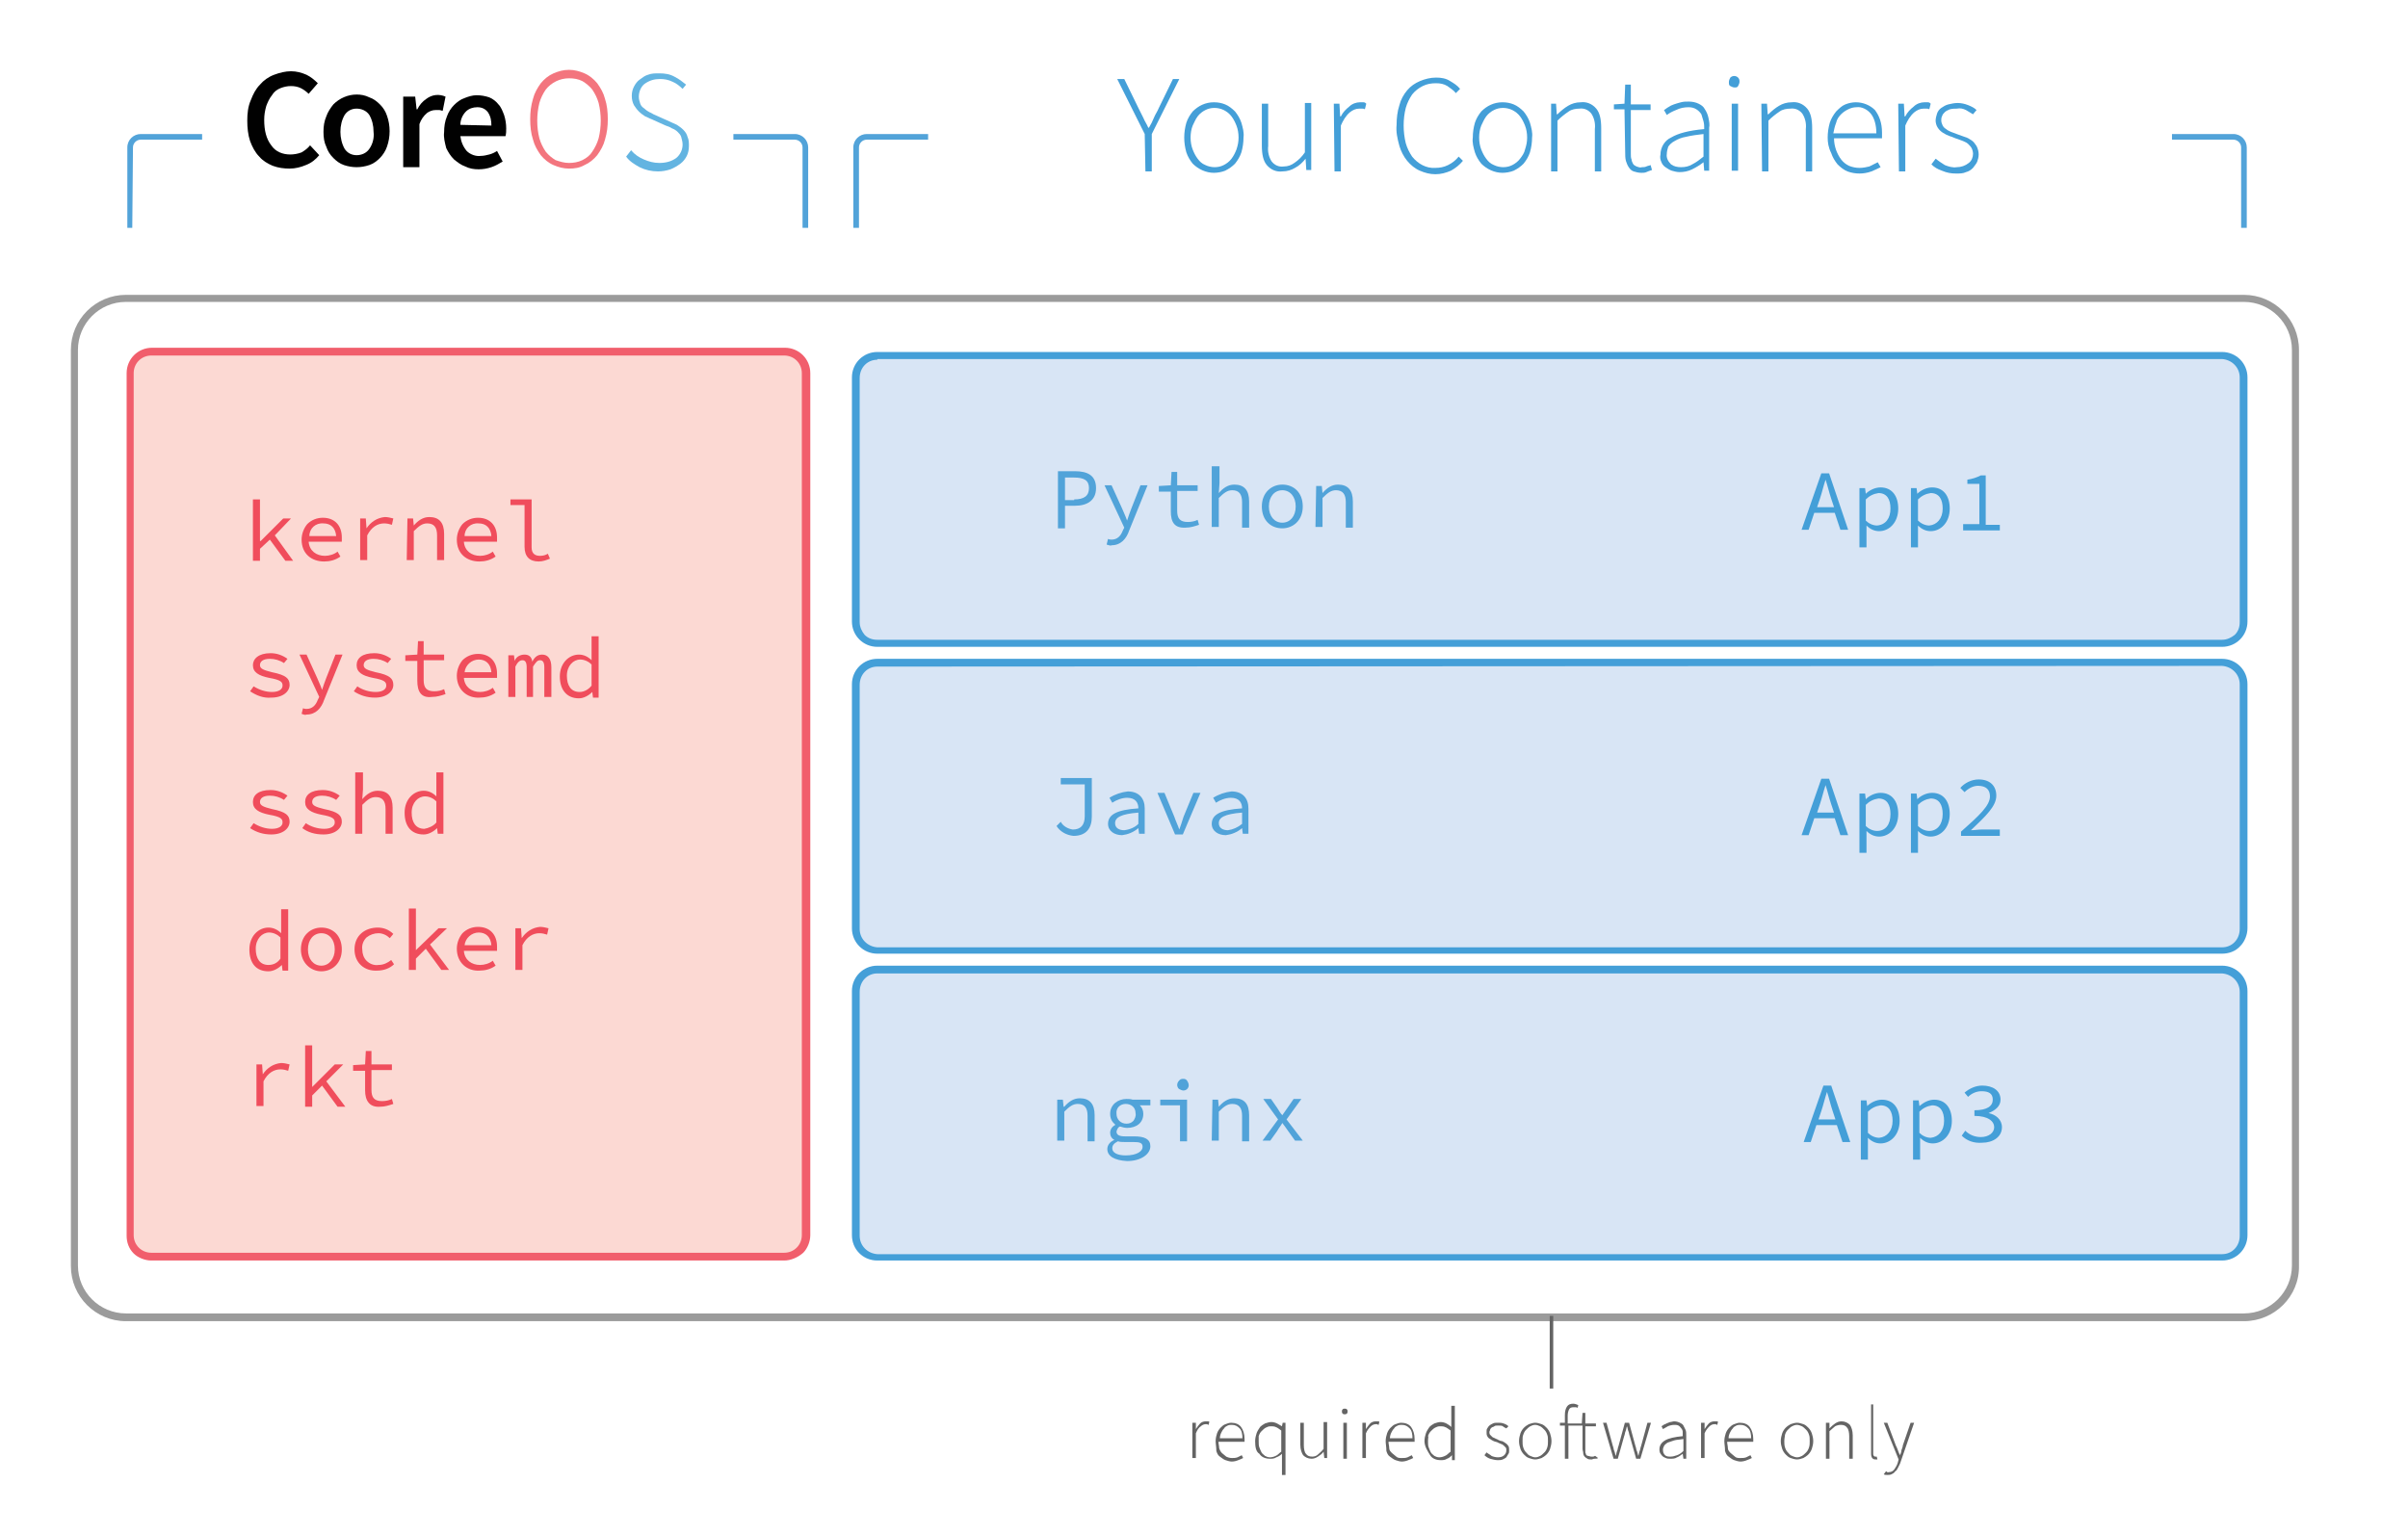 <?xml version="1.0" encoding="utf-8"?>
<!-- Generator: Adobe Illustrator 20.0.0, SVG Export Plug-In . SVG Version: 6.00 Build 0)  -->
<svg version="1.1" xmlns="http://www.w3.org/2000/svg" xmlns:xlink="http://www.w3.org/1999/xlink" x="0px" y="0px"
	 viewBox="0 0 341.3 217.6" style="enable-background:new 0 0 341.3 217.6;" xml:space="preserve">
<style type="text/css">
	.st0{filter:url(#filter-2);}
	.st1{fill:#FFFFFF;}
	.st2{fill:url(#);fill-opacity:5.000000e-02;}
	.st3{fill:#63B4E1;}
	.st4{fill:#939598;}
	.st5{fill:#FCD9D3;}
	.st6{fill:#F15E6C;}
	.st7{fill:#FDE0D2;}
	.st8{fill:#F37456;}
	.st9{fill:#DBEFE6;}
	.st10{fill:#4ABB8A;}
	.st11{fill:#F04D5C;}
	.st12{fill:#52A3D9;}
	.st13{fill:#646464;}
	.st14{fill:#449FD8;}
	.st15{fill:#9B9B9B;}
	.st16{fill:#D8E5F5;}
	.st17{fill:#51A3D9;}
	.st18{fill:#010101;}
	.st19{fill:#F3757E;}
	.st20{fill:none;stroke:#646464;stroke-width:0.5;stroke-linecap:square;}
	.st21{fill:none;stroke:#979797;stroke-linecap:square;stroke-dasharray:6;}
</style>
<g id="Layer_1">
</g>
<g id="Layer_2">
	<g id="Group-26_2_" transform="translate(382, 0)">
		<path id="required-software-on_2_" class="st13" d="M-212.9,201.7h0.4l0,0.9h0c0.2-0.3,0.4-0.6,0.6-0.8c0.2-0.2,0.5-0.3,0.8-0.3
			c0.1,0,0.2,0,0.3,0c0.1,0,0.2,0,0.2,0.1l-0.1,0.4c-0.1,0-0.2-0.1-0.2-0.1c-0.1,0-0.1,0-0.2,0c-0.2,0-0.5,0.1-0.7,0.3
			c-0.3,0.2-0.5,0.5-0.7,1v3.5h-0.5V201.7z M-209.7,204.3c0-0.4,0.1-0.8,0.2-1.1c0.1-0.3,0.3-0.6,0.5-0.8s0.4-0.4,0.7-0.5
			c0.3-0.1,0.5-0.2,0.8-0.2c0.6,0,1.1,0.2,1.4,0.6c0.3,0.4,0.5,1,0.5,1.7v0.2c0,0.1,0,0.1,0,0.2h-3.7c0,0.3,0.1,0.6,0.1,0.9
			c0.1,0.3,0.2,0.5,0.4,0.7c0.2,0.2,0.4,0.3,0.6,0.5c0.2,0.1,0.5,0.2,0.8,0.2c0.3,0,0.5,0,0.8-0.1c0.2-0.1,0.4-0.2,0.6-0.3l0.2,0.4
			c-0.2,0.1-0.4,0.2-0.7,0.3c-0.2,0.1-0.6,0.2-0.9,0.2c-0.3,0-0.6-0.1-0.9-0.2c-0.3-0.1-0.5-0.3-0.8-0.5s-0.4-0.5-0.5-0.8
			C-209.6,205.1-209.7,204.7-209.7,204.3L-209.7,204.3z M-205.9,204c0-0.7-0.1-1.2-0.4-1.5s-0.6-0.5-1.1-0.5c-0.2,0-0.4,0-0.6,0.1
			c-0.2,0.1-0.4,0.2-0.5,0.4c-0.2,0.2-0.3,0.4-0.4,0.6c-0.1,0.2-0.2,0.5-0.2,0.8H-205.9z M-204.1,204.3c0-0.4,0.1-0.8,0.2-1.1
			c0.1-0.3,0.3-0.6,0.5-0.9c0.2-0.2,0.5-0.4,0.7-0.5c0.3-0.1,0.6-0.2,0.9-0.2c0.3,0,0.6,0.1,0.8,0.2c0.2,0.1,0.5,0.3,0.7,0.4h0
			l0.1-0.5h0.4v7.4h-0.5v-2l0-1c-0.2,0.2-0.5,0.4-0.8,0.5c-0.3,0.2-0.6,0.2-0.9,0.2c-0.6,0-1.2-0.2-1.5-0.7
			C-204,205.8-204.1,205.1-204.1,204.3L-204.1,204.3z M-203.6,204.3c0,0.3,0,0.7,0.1,0.9c0.1,0.3,0.2,0.5,0.3,0.7
			c0.1,0.2,0.3,0.3,0.5,0.5c0.2,0.1,0.4,0.2,0.7,0.2c0.3,0,0.6-0.1,0.8-0.2c0.3-0.1,0.5-0.4,0.8-0.6v-3c-0.3-0.2-0.5-0.4-0.8-0.5
			c-0.2-0.1-0.5-0.1-0.7-0.1c-0.3,0-0.5,0.1-0.7,0.2c-0.2,0.1-0.4,0.3-0.6,0.5c-0.2,0.2-0.3,0.4-0.4,0.7
			C-203.6,203.6-203.6,203.9-203.6,204.3L-203.6,204.3z M-197.7,201.7h0.5v3.2c0,0.5,0.1,1,0.3,1.2c0.2,0.3,0.5,0.4,0.9,0.4
			c0.3,0,0.6-0.1,0.8-0.3c0.2-0.2,0.5-0.4,0.8-0.8v-3.8h0.5v5.1h-0.4l-0.1-0.9h0c-0.2,0.3-0.5,0.5-0.8,0.7c-0.3,0.2-0.6,0.3-0.9,0.3
			c-0.5,0-0.9-0.2-1.2-0.5c-0.2-0.3-0.4-0.8-0.4-1.5V201.7z M-191.4,200.5c-0.1,0-0.2,0-0.3-0.1c-0.1-0.1-0.1-0.2-0.1-0.3
			c0-0.1,0-0.2,0.1-0.3c0.1-0.1,0.2-0.1,0.3-0.1s0.2,0,0.3,0.1c0.1,0.1,0.1,0.2,0.1,0.3c0,0.1,0,0.2-0.1,0.3
			C-191.1,200.4-191.2,200.5-191.4,200.5L-191.4,200.5z M-191.6,201.7h0.5v5.1h-0.5V201.7z M-188.8,201.7h0.4l0,0.9h0
			c0.2-0.3,0.4-0.6,0.6-0.8s0.5-0.3,0.8-0.3c0.1,0,0.2,0,0.3,0c0.1,0,0.2,0,0.2,0.1l-0.1,0.4c-0.1,0-0.2-0.1-0.2-0.1
			c-0.1,0-0.1,0-0.2,0c-0.2,0-0.5,0.1-0.7,0.3s-0.5,0.5-0.7,1v3.5h-0.5V201.7z M-185.6,204.3c0-0.4,0.1-0.8,0.2-1.1
			c0.1-0.3,0.3-0.6,0.5-0.8s0.4-0.4,0.7-0.5c0.3-0.1,0.5-0.2,0.8-0.2c0.6,0,1.1,0.2,1.4,0.6c0.3,0.4,0.5,1,0.5,1.7v0.2
			c0,0.1,0,0.1,0,0.2h-3.7c0,0.3,0.1,0.6,0.1,0.9s0.2,0.5,0.4,0.7s0.4,0.3,0.6,0.5s0.5,0.2,0.8,0.2c0.3,0,0.5,0,0.8-0.1
			c0.2-0.1,0.4-0.2,0.6-0.3l0.2,0.4c-0.2,0.1-0.4,0.2-0.7,0.3c-0.2,0.1-0.6,0.2-0.9,0.2c-0.3,0-0.6-0.1-0.9-0.2
			c-0.3-0.1-0.5-0.3-0.8-0.5s-0.4-0.5-0.5-0.8C-185.5,205.1-185.6,204.7-185.6,204.3L-185.6,204.3z M-181.8,204
			c0-0.7-0.1-1.2-0.4-1.5s-0.6-0.5-1.1-0.5c-0.2,0-0.4,0-0.6,0.1c-0.2,0.1-0.4,0.2-0.5,0.4c-0.2,0.2-0.3,0.4-0.4,0.6
			s-0.2,0.5-0.2,0.8H-181.8z M-180.1,204.3c0-0.4,0.1-0.8,0.2-1.1c0.1-0.3,0.3-0.6,0.5-0.9c0.2-0.2,0.5-0.4,0.7-0.5
			c0.3-0.1,0.6-0.2,0.9-0.2c0.3,0,0.6,0.1,0.8,0.2c0.2,0.1,0.5,0.3,0.7,0.5l0-0.9v-2.1h0.5v7.7h-0.4l0-0.7h0
			c-0.2,0.2-0.4,0.4-0.7,0.5c-0.3,0.2-0.6,0.2-0.9,0.2c-0.6,0-1.2-0.2-1.5-0.7S-180.1,205.1-180.1,204.3L-180.1,204.3z
			 M-179.6,204.3c0,0.3,0,0.7,0.1,0.9c0.1,0.3,0.2,0.5,0.3,0.7c0.1,0.2,0.3,0.3,0.5,0.5c0.2,0.1,0.4,0.2,0.7,0.2
			c0.3,0,0.6-0.1,0.8-0.2c0.3-0.1,0.5-0.4,0.8-0.6v-3c-0.3-0.2-0.5-0.4-0.8-0.5c-0.2-0.1-0.5-0.1-0.7-0.1c-0.3,0-0.5,0.1-0.7,0.2
			c-0.2,0.1-0.4,0.3-0.6,0.5c-0.2,0.2-0.3,0.4-0.4,0.7C-179.5,203.6-179.6,203.9-179.6,204.3L-179.6,204.3z M-171.3,205.9
			c0.2,0.2,0.5,0.3,0.7,0.5c0.2,0.1,0.6,0.2,0.9,0.2c0.4,0,0.7-0.1,0.9-0.3c0.2-0.2,0.3-0.4,0.3-0.7c0-0.2,0-0.3-0.1-0.4
			c-0.1-0.1-0.2-0.2-0.3-0.3c-0.1-0.1-0.3-0.2-0.4-0.2c-0.1-0.1-0.3-0.1-0.4-0.2c-0.2-0.1-0.4-0.1-0.6-0.2c-0.2-0.1-0.4-0.2-0.5-0.3
			c-0.2-0.1-0.3-0.2-0.4-0.4s-0.1-0.3-0.1-0.6c0-0.2,0-0.4,0.1-0.5c0.1-0.2,0.2-0.3,0.3-0.4c0.1-0.1,0.3-0.2,0.5-0.3
			c0.2-0.1,0.4-0.1,0.7-0.1c0.3,0,0.5,0,0.8,0.1c0.3,0.1,0.5,0.2,0.7,0.4l-0.3,0.3c-0.2-0.1-0.4-0.2-0.5-0.3s-0.4-0.1-0.7-0.1
			c-0.2,0-0.4,0-0.5,0.1c-0.1,0.1-0.3,0.1-0.4,0.2c-0.1,0.1-0.2,0.2-0.2,0.3s-0.1,0.2-0.1,0.3c0,0.1,0,0.3,0.1,0.4
			c0.1,0.1,0.2,0.2,0.3,0.3c0.1,0.1,0.2,0.1,0.4,0.2c0.1,0.1,0.3,0.1,0.4,0.2c0.2,0.1,0.4,0.2,0.6,0.2c0.2,0.1,0.4,0.2,0.5,0.3
			c0.2,0.1,0.3,0.3,0.4,0.4c0.1,0.2,0.1,0.4,0.1,0.6c0,0.2,0,0.4-0.1,0.5c-0.1,0.2-0.2,0.3-0.3,0.5c-0.1,0.1-0.3,0.2-0.5,0.3
			c-0.2,0.1-0.5,0.1-0.7,0.1c-0.4,0-0.7-0.1-1.1-0.2c-0.3-0.1-0.6-0.3-0.8-0.5L-171.3,205.9z M-166.7,204.3c0-0.4,0.1-0.8,0.2-1.1
			c0.1-0.3,0.3-0.6,0.5-0.8s0.5-0.4,0.7-0.5c0.3-0.1,0.6-0.2,0.9-0.2s0.6,0.1,0.9,0.2s0.5,0.3,0.7,0.5s0.4,0.5,0.5,0.8
			c0.1,0.3,0.2,0.7,0.2,1.1s-0.1,0.8-0.2,1.1c-0.1,0.3-0.3,0.6-0.5,0.8s-0.5,0.4-0.7,0.5c-0.3,0.1-0.6,0.2-0.9,0.2s-0.6-0.1-0.9-0.2
			c-0.3-0.1-0.5-0.3-0.7-0.5s-0.4-0.5-0.5-0.8C-166.6,205.1-166.7,204.7-166.7,204.3L-166.7,204.3z M-166.2,204.3
			c0,0.3,0,0.6,0.1,0.9c0.1,0.3,0.2,0.5,0.4,0.7c0.2,0.2,0.3,0.4,0.6,0.5c0.2,0.1,0.5,0.2,0.7,0.2c0.3,0,0.5-0.1,0.7-0.2
			c0.2-0.1,0.4-0.3,0.6-0.5c0.2-0.2,0.3-0.4,0.4-0.7c0.1-0.3,0.1-0.6,0.1-0.9c0-0.3,0-0.7-0.1-0.9c-0.1-0.3-0.2-0.5-0.4-0.7
			s-0.4-0.4-0.6-0.5c-0.2-0.1-0.5-0.2-0.7-0.2c-0.3,0-0.5,0.1-0.7,0.2c-0.2,0.1-0.4,0.3-0.6,0.5c-0.2,0.2-0.3,0.4-0.4,0.7
			C-166.2,203.6-166.2,203.9-166.2,204.3L-166.2,204.3z M-155.5,206.7c-0.1,0.1-0.3,0.1-0.5,0.1s-0.3,0.1-0.4,0.1
			c-0.2,0-0.5,0-0.6-0.1c-0.2-0.1-0.3-0.2-0.4-0.3c-0.1-0.1-0.2-0.3-0.2-0.5c0-0.2-0.1-0.4-0.1-0.6v-3.3h-2v4.7h-0.5v-4.7h-0.7v-0.4
			l0.7,0v-1.1c0-0.5,0.1-0.9,0.3-1.2c0.2-0.3,0.5-0.4,0.9-0.4c0.2,0,0.5,0.1,0.7,0.2l-0.1,0.4c-0.1-0.1-0.2-0.1-0.3-0.1
			c-0.1,0-0.2,0-0.3,0c-0.3,0-0.5,0.1-0.6,0.3c-0.1,0.2-0.2,0.5-0.2,0.9v1.1h2l0.1-1.5h0.4v1.5h1.5v0.4h-1.5v3.3c0,0.2,0,0.3,0,0.4
			c0,0.1,0.1,0.2,0.1,0.3s0.2,0.2,0.3,0.2s0.3,0.1,0.4,0.1c0.1,0,0.2,0,0.3,0s0.2-0.1,0.3-0.1L-155.5,206.7z M-154.8,201.7h0.5
			l0.9,3.3c0.1,0.2,0.1,0.5,0.2,0.7s0.1,0.4,0.2,0.7h0c0.1-0.2,0.1-0.5,0.2-0.7c0.1-0.2,0.1-0.5,0.2-0.7l0.9-3.3h0.6l0.9,3.3
			c0.1,0.2,0.1,0.5,0.2,0.7s0.1,0.4,0.2,0.7h0c0.1-0.2,0.1-0.5,0.2-0.7c0.1-0.2,0.1-0.5,0.2-0.7l0.9-3.3h0.5l-1.5,5.1h-0.6l-0.9-3.2
			c-0.1-0.2-0.1-0.5-0.2-0.7c-0.1-0.2-0.1-0.5-0.2-0.7h0c-0.1,0.2-0.1,0.5-0.2,0.7c-0.1,0.2-0.1,0.5-0.2,0.7l-0.9,3.2h-0.6
			L-154.8,201.7z M-146.8,205.5c0-0.6,0.3-1,0.8-1.3c0.5-0.3,1.4-0.5,2.5-0.6c0-0.2,0-0.4,0-0.6c0-0.2-0.1-0.4-0.2-0.5
			s-0.2-0.3-0.4-0.4c-0.2-0.1-0.4-0.1-0.6-0.1c-0.3,0-0.7,0.1-0.9,0.2s-0.5,0.3-0.7,0.4l-0.2-0.4c0.1-0.1,0.2-0.1,0.3-0.2
			s0.3-0.1,0.4-0.2c0.2-0.1,0.3-0.1,0.5-0.2c0.2,0,0.4-0.1,0.6-0.1c0.3,0,0.6,0.1,0.8,0.2s0.4,0.2,0.5,0.4c0.1,0.2,0.2,0.4,0.3,0.6
			c0.1,0.2,0.1,0.5,0.1,0.8v3.3h-0.4l-0.1-0.7h0c-0.3,0.2-0.5,0.4-0.8,0.5c-0.3,0.2-0.6,0.2-1,0.2c-0.2,0-0.4,0-0.6-0.1
			c-0.2-0.1-0.3-0.1-0.5-0.3s-0.2-0.3-0.3-0.4C-146.7,206-146.8,205.8-146.8,205.5L-146.8,205.5z M-146.3,205.5
			c0,0.4,0.1,0.6,0.3,0.8s0.5,0.2,0.8,0.2c0.3,0,0.6-0.1,0.9-0.2c0.3-0.1,0.6-0.3,0.9-0.6V204c-0.5,0.1-1,0.1-1.3,0.2
			s-0.6,0.2-0.9,0.3c-0.2,0.1-0.4,0.3-0.5,0.4C-146.2,205.1-146.3,205.3-146.3,205.5L-146.3,205.5z M-140.8,201.7h0.4l0,0.9h0
			c0.2-0.3,0.4-0.6,0.6-0.8c0.2-0.2,0.5-0.3,0.8-0.3c0.1,0,0.2,0,0.3,0c0.1,0,0.2,0,0.2,0.1l-0.1,0.4c-0.1,0-0.2-0.1-0.2-0.1
			c-0.1,0-0.1,0-0.2,0c-0.2,0-0.5,0.1-0.7,0.3s-0.5,0.5-0.7,1v3.5h-0.5V201.7z M-137.6,204.3c0-0.4,0.1-0.8,0.2-1.1
			c0.1-0.3,0.3-0.6,0.5-0.8s0.4-0.4,0.7-0.5c0.3-0.1,0.5-0.2,0.8-0.2c0.6,0,1.1,0.2,1.4,0.6c0.3,0.4,0.5,1,0.5,1.7v0.2
			c0,0.1,0,0.1,0,0.2h-3.7c0,0.3,0.1,0.6,0.1,0.9s0.2,0.5,0.4,0.7c0.2,0.2,0.4,0.3,0.6,0.5s0.5,0.2,0.8,0.2c0.3,0,0.5,0,0.8-0.1
			c0.2-0.1,0.4-0.2,0.6-0.3l0.2,0.4c-0.2,0.1-0.4,0.2-0.7,0.3c-0.2,0.1-0.6,0.2-0.9,0.2c-0.3,0-0.6-0.1-0.9-0.2
			c-0.3-0.1-0.5-0.3-0.8-0.5s-0.4-0.5-0.5-0.8C-137.5,205.1-137.6,204.7-137.6,204.3L-137.6,204.3z M-133.8,204
			c0-0.7-0.1-1.2-0.4-1.5s-0.6-0.5-1.1-0.5c-0.2,0-0.4,0-0.6,0.1c-0.2,0.1-0.4,0.2-0.5,0.4c-0.2,0.2-0.3,0.4-0.4,0.6
			c-0.1,0.2-0.2,0.5-0.2,0.8H-133.8z M-129.6,204.3c0-0.4,0.1-0.8,0.2-1.1c0.1-0.3,0.3-0.6,0.5-0.8c0.2-0.2,0.5-0.4,0.7-0.5
			c0.3-0.1,0.6-0.2,0.9-0.2s0.6,0.1,0.9,0.2s0.5,0.3,0.7,0.5s0.4,0.5,0.5,0.8c0.1,0.3,0.2,0.7,0.2,1.1s-0.1,0.8-0.2,1.1
			c-0.1,0.3-0.3,0.6-0.5,0.8s-0.5,0.4-0.7,0.5c-0.3,0.1-0.6,0.2-0.9,0.2s-0.6-0.1-0.9-0.2c-0.3-0.1-0.5-0.3-0.7-0.5
			c-0.2-0.2-0.4-0.5-0.5-0.8C-129.5,205.1-129.6,204.7-129.6,204.3L-129.6,204.3z M-129.1,204.3c0,0.3,0,0.6,0.1,0.9
			c0.1,0.3,0.2,0.5,0.4,0.7c0.2,0.2,0.3,0.4,0.6,0.5c0.2,0.1,0.5,0.2,0.7,0.2c0.3,0,0.5-0.1,0.7-0.2c0.2-0.1,0.4-0.3,0.6-0.5
			c0.2-0.2,0.3-0.4,0.4-0.7c0.1-0.3,0.1-0.6,0.1-0.9c0-0.3,0-0.7-0.1-0.9c-0.1-0.3-0.2-0.5-0.4-0.7s-0.4-0.4-0.6-0.5
			c-0.2-0.1-0.5-0.2-0.7-0.2c-0.3,0-0.5,0.1-0.7,0.2c-0.2,0.1-0.4,0.3-0.6,0.5c-0.2,0.2-0.3,0.4-0.4,0.7
			C-129,203.6-129.1,203.9-129.1,204.3L-129.1,204.3z M-123.1,201.7h0.4l0,0.8h0c0.3-0.3,0.5-0.5,0.8-0.7c0.3-0.2,0.6-0.3,0.9-0.3
			c0.5,0,0.9,0.2,1.2,0.5c0.2,0.3,0.4,0.8,0.4,1.5v3.3h-0.5v-3.2c0-0.5-0.1-1-0.3-1.2c-0.2-0.3-0.5-0.4-0.9-0.4
			c-0.3,0-0.6,0.1-0.8,0.2c-0.2,0.2-0.5,0.4-0.8,0.7v3.9h-0.5V201.7z M-117,199.1h0.5v7c0,0.1,0,0.2,0.1,0.3s0.1,0.1,0.2,0.1h0.1
			c0,0,0.1,0,0.1,0l0.1,0.4c0,0-0.1,0-0.1,0c0,0-0.1,0-0.2,0c-0.4,0-0.6-0.3-0.6-0.8V199.1z M-114.7,208.6c0.1,0,0.1,0,0.2,0.1
			s0.1,0,0.2,0c0.3,0,0.6-0.1,0.8-0.4c0.2-0.3,0.4-0.6,0.5-1l0.1-0.4l-2.1-5.2h0.5l1.2,3.2c0.1,0.2,0.2,0.4,0.3,0.7
			c0.1,0.3,0.2,0.5,0.3,0.7h0c0.1-0.2,0.2-0.5,0.2-0.7c0.1-0.3,0.2-0.5,0.2-0.7l1.1-3.2h0.5l-2,5.8c-0.1,0.2-0.2,0.4-0.3,0.6
			c-0.1,0.2-0.2,0.4-0.4,0.5c-0.1,0.2-0.3,0.3-0.5,0.4c-0.2,0.1-0.4,0.1-0.6,0.1c-0.2,0-0.4,0-0.5-0.1L-114.7,208.6z"/>
		<g id="Group-9_2_" transform="translate(0.948, 0)">
			<rect id="Rectangle_4_" x="-372.9" y="41.8" class="st1" width="316.3" height="146.5"/>
			<g id="CoreOS-and-Your-Containers-13_2_">
				<g id="Layer_12_4_">
					<path id="Shape_447_" class="st14" d="M-220.7,19l-3.9-7.8h1l2,4.1l0.7,1.4c0.2,0.5,0.5,0.9,0.7,1.4h0.1
						c0.3-0.5,0.5-0.9,0.7-1.4c0.2-0.5,0.5-0.9,0.7-1.4l2-4.1h0.9l-3.9,7.8v5.3h-0.9L-220.7,19L-220.7,19z"/>
					<path id="Shape_446_" class="st14" d="M-215.1,19.5c0-0.7,0.1-1.4,0.3-2.1c0.2-0.6,0.5-1.1,0.9-1.6c0.8-0.8,1.8-1.3,3-1.3
						c0.6,0,1.1,0.1,1.6,0.3c0.5,0.2,1,0.6,1.4,1c0.4,0.5,0.7,1,0.9,1.6c0.2,0.7,0.4,1.4,0.3,2.1c0,0.7-0.1,1.4-0.3,2.1
						c-0.2,0.6-0.5,1.1-0.9,1.6c-0.4,0.4-0.8,0.7-1.4,1c-0.5,0.2-1.1,0.3-1.6,0.3c-1.1,0-2.2-0.5-3-1.3c-0.4-0.5-0.7-1-0.9-1.6
						C-215,20.9-215.1,20.2-215.1,19.5L-215.1,19.5z M-214.2,19.5c0,0.6,0.1,1.2,0.3,1.7c0.2,0.5,0.4,0.9,0.7,1.3
						c0.3,0.4,0.6,0.7,1.1,0.9c0.4,0.2,0.9,0.3,1.3,0.3c0.5,0,0.9-0.1,1.3-0.3c0.4-0.2,0.8-0.5,1.1-0.9c0.3-0.4,0.5-0.8,0.7-1.3
						c0.2-0.6,0.3-1.1,0.3-1.7c0-0.6-0.1-1.2-0.3-1.7c-0.2-0.5-0.4-0.9-0.7-1.3c-0.3-0.4-0.7-0.7-1.1-0.9c-0.4-0.2-0.9-0.3-1.3-0.3
						c-0.5,0-0.9,0.1-1.3,0.3c-0.4,0.2-0.8,0.5-1.1,0.9c-0.3,0.4-0.5,0.9-0.7,1.3C-214.1,18.3-214.2,18.9-214.2,19.5L-214.2,19.5z"
						/>
					<path id="Shape_445_" class="st14" d="M-204.1,14.7h0.9v6c-0.1,0.8,0.1,1.6,0.5,2.2c0.4,0.5,1,0.8,1.7,0.7
						c0.6,0,1.1-0.2,1.5-0.5c0.6-0.4,1.1-0.9,1.5-1.5v-7h0.9v9.5h-0.7l-0.1-1.6h0c-0.4,0.5-0.9,1-1.5,1.3c-0.5,0.3-1.1,0.5-1.8,0.5
						c-0.8,0.1-1.6-0.2-2.2-0.9c-0.5-0.6-0.7-1.5-0.7-2.8L-204.1,14.7L-204.1,14.7z"/>
					<path id="Shape_444_" class="st14" d="M-193.9,14.7h0.8l0.1,1.8h0.1c0.3-0.6,0.7-1,1.2-1.4c0.4-0.4,1-0.6,1.5-0.6
						c0.2,0,0.3,0,0.5,0c0.2,0,0.3,0.1,0.4,0.2l-0.2,0.8c-0.1-0.1-0.3-0.1-0.4-0.1c-0.1,0-0.3,0-0.4,0c-0.5,0-0.9,0.2-1.3,0.5
						c-0.6,0.5-1,1.2-1.3,1.9v6.5h-0.9L-193.9,14.7L-193.9,14.7z"/>
					<path id="Shape_443_" class="st14" d="M-185,17.7c0-0.9,0.1-1.9,0.4-2.8c0.2-0.8,0.6-1.5,1.1-2.1c0.5-0.6,1.1-1,1.8-1.3
						c0.7-0.3,1.5-0.5,2.3-0.5c0.7,0,1.4,0.1,2,0.5c0.5,0.3,1,0.6,1.4,1.1l-0.6,0.6c-0.3-0.4-0.8-0.7-1.2-1c-0.5-0.3-1-0.4-1.6-0.4
						c-0.7,0-1.3,0.1-1.9,0.4c-0.6,0.3-1.1,0.7-1.5,1.2c-0.4,0.6-0.7,1.2-0.9,1.9c-0.2,0.8-0.3,1.6-0.3,2.5c0,0.8,0.1,1.7,0.3,2.5
						c0.2,0.7,0.5,1.3,0.9,1.9c0.8,1,2,1.7,3.3,1.6c0.6,0,1.2-0.1,1.8-0.4c0.6-0.3,1.1-0.7,1.5-1.2l0.6,0.6c-0.5,0.6-1,1-1.7,1.4
						c-0.7,0.3-1.4,0.5-2.2,0.5c-0.8,0-1.5-0.2-2.2-0.5c-0.7-0.3-1.3-0.8-1.8-1.4c-0.5-0.6-0.9-1.4-1.1-2.1
						C-184.9,19.6-185.1,18.7-185,17.7L-185,17.7z"/>
					<path id="Shape_442_" class="st14" d="M-174.2,19.5c0-0.7,0.1-1.4,0.3-2.1c0.2-0.6,0.5-1.1,0.9-1.6c0.8-0.8,1.8-1.3,3-1.3
						c0.6,0,1.1,0.1,1.6,0.3c0.5,0.2,1,0.6,1.4,1c0.4,0.5,0.7,1,0.9,1.6c0.2,0.7,0.4,1.4,0.3,2.1c0,0.7-0.1,1.4-0.3,2.1
						c-0.2,0.6-0.5,1.1-0.9,1.6c-0.4,0.4-0.8,0.7-1.4,1c-0.5,0.2-1.1,0.3-1.6,0.3c-1.1,0-2.2-0.5-3-1.3c-0.4-0.5-0.7-1-0.9-1.6
						C-174.1,20.9-174.3,20.2-174.2,19.5L-174.2,19.5z M-173.3,19.5c0,0.6,0.1,1.2,0.3,1.7c0.2,0.5,0.4,0.9,0.7,1.3
						c0.3,0.4,0.6,0.7,1.1,0.9c0.4,0.2,0.9,0.3,1.3,0.3c0.5,0,0.9-0.1,1.3-0.3c0.4-0.2,0.8-0.5,1.1-0.9c0.3-0.4,0.6-0.8,0.7-1.3
						c0.2-0.6,0.3-1.1,0.3-1.7c0-0.6-0.1-1.2-0.3-1.7c-0.2-0.5-0.4-0.9-0.7-1.3c-0.3-0.4-0.7-0.7-1.1-0.9c-0.4-0.2-0.9-0.3-1.3-0.3
						c-0.5,0-0.9,0.1-1.3,0.3c-0.4,0.2-0.8,0.5-1.1,0.9c-0.3,0.4-0.5,0.9-0.7,1.3C-173.2,18.3-173.3,18.9-173.3,19.5L-173.3,19.5z"
						/>
					<path id="Shape_441_" class="st14" d="M-163.2,14.7h0.8l0.1,1.5h0.1c0.5-0.5,1-0.9,1.5-1.2c0.5-0.3,1.1-0.5,1.8-0.5
						c0.8-0.1,1.6,0.2,2.2,0.9c0.5,0.6,0.7,1.5,0.7,2.8v6.1h-0.9v-6c0.1-0.8-0.1-1.6-0.5-2.2c-0.4-0.5-1-0.8-1.7-0.7
						c-0.5,0-1.1,0.1-1.5,0.4c-0.6,0.4-1.1,0.8-1.6,1.3v7.2h-0.9V14.7L-163.2,14.7z"/>
					<path id="Shape_440_" class="st14" d="M-152.7,15.5h-1.5v-0.7l1.5-0.1l0.1-2.7h0.8v2.8h2.8v0.8h-2.8v6.2c0,0.3,0,0.6,0.1,0.8
						c0,0.2,0.1,0.4,0.2,0.6c0.1,0.2,0.3,0.3,0.5,0.4c0.3,0.1,0.5,0.2,0.8,0.1c0.2,0,0.4,0,0.6-0.1c0.2-0.1,0.4-0.1,0.6-0.2l0.2,0.7
						c-0.3,0.1-0.6,0.2-0.8,0.3c-0.2,0.1-0.5,0.1-0.7,0.1c-0.4,0-0.8-0.1-1.1-0.2c-0.3-0.1-0.5-0.3-0.7-0.6
						c-0.2-0.3-0.3-0.6-0.4-0.9c-0.1-0.4-0.1-0.8-0.1-1.2L-152.7,15.5L-152.7,15.5z"/>
					<path id="Shape_439_" class="st14" d="M-147.6,21.9c0-1,0.6-2,1.5-2.4c1-0.6,2.5-1,4.7-1.2c0-0.4,0-0.7-0.1-1.1
						c-0.1-0.3-0.2-0.7-0.3-1c-0.2-0.3-0.4-0.5-0.7-0.7c-0.3-0.2-0.7-0.3-1.1-0.3c-0.6,0-1.2,0.1-1.8,0.4c-0.5,0.2-0.9,0.4-1.3,0.7
						l-0.4-0.7c0.2-0.1,0.4-0.3,0.6-0.4c0.3-0.2,0.5-0.3,0.8-0.4c0.3-0.1,0.6-0.2,1-0.3c0.4-0.1,0.7-0.1,1.1-0.1
						c0.5,0,1,0.1,1.4,0.3c0.4,0.2,0.7,0.4,0.9,0.8c0.2,0.3,0.4,0.7,0.5,1.2c0.1,0.5,0.2,1,0.1,1.4v6.1h-0.7l-0.1-1.2h0
						c-0.5,0.4-1,0.7-1.6,1c-0.6,0.3-1.2,0.4-1.8,0.4c-0.4,0-0.7-0.1-1.1-0.2c-0.3-0.1-0.6-0.3-0.9-0.5c-0.3-0.2-0.5-0.5-0.6-0.8
						C-147.6,22.7-147.7,22.3-147.6,21.9L-147.6,21.9z M-146.7,21.8c-0.1,0.6,0.2,1.1,0.6,1.5c0.4,0.3,0.9,0.4,1.4,0.4
						c0.6,0,1.1-0.1,1.6-0.4c0.6-0.3,1.1-0.7,1.6-1.1V19c-0.8,0.1-1.7,0.2-2.5,0.4c-0.6,0.1-1.1,0.3-1.6,0.6
						c-0.4,0.2-0.7,0.5-0.9,0.8C-146.6,21.1-146.7,21.5-146.7,21.8L-146.7,21.8z"/>
					<path id="Shape_438_" class="st14" d="M-137.1,12.4c-0.2,0-0.4-0.1-0.6-0.2c-0.2-0.1-0.2-0.3-0.2-0.6c0-0.2,0.1-0.4,0.2-0.6
						c0.3-0.3,0.8-0.3,1.1,0c0.2,0.2,0.2,0.4,0.2,0.6c0,0.2-0.1,0.4-0.2,0.6C-136.7,12.4-136.9,12.4-137.1,12.4L-137.1,12.4z
						 M-137.5,14.7h0.9v9.5h-0.9V14.7L-137.5,14.7z"/>
					<path id="Shape_437_" class="st14" d="M-133.3,14.7h0.8l0.1,1.5h0.1c0.5-0.5,1-0.9,1.5-1.2c0.5-0.3,1.1-0.5,1.8-0.5
						c0.8-0.1,1.6,0.2,2.2,0.9c0.5,0.6,0.7,1.5,0.7,2.8v6.1h-0.9v-6c0.1-0.8-0.1-1.6-0.5-2.2c-0.4-0.5-1-0.8-1.7-0.7
						c-0.5,0-1.1,0.1-1.5,0.4c-0.6,0.4-1.1,0.8-1.6,1.3v7.2h-0.9L-133.3,14.7L-133.3,14.7z"/>
					<path id="Shape_436_" class="st14" d="M-123.9,19.5c0-0.7,0.1-1.4,0.3-2.1c0.2-0.6,0.5-1.1,0.9-1.6c0.4-0.4,0.8-0.8,1.3-1
						c0.5-0.2,1-0.3,1.5-0.3c1,0,2,0.4,2.7,1.1c0.6,0.8,1,1.8,1,3.2v0.4c0,0.1,0,0.2,0,0.4h-6.8c0,0.6,0.1,1.1,0.3,1.7
						c0.2,0.5,0.4,0.9,0.7,1.3c0.3,0.4,0.7,0.7,1.1,0.9c0.5,0.2,1,0.3,1.5,0.3c0.5,0,1-0.1,1.4-0.2c0.4-0.2,0.8-0.4,1.2-0.6l0.4,0.7
						c-0.4,0.2-0.8,0.4-1.3,0.6c-1.1,0.4-2.3,0.4-3.4,0c-0.5-0.2-1-0.6-1.4-1c-0.4-0.5-0.7-1-0.9-1.6
						C-123.8,20.9-123.9,20.2-123.9,19.5L-123.9,19.5z M-117,18.9c0-1.2-0.3-2.2-0.8-2.8c-0.5-0.6-1.3-1-2-0.9
						c-0.4,0-0.8,0.1-1.2,0.3c-0.4,0.2-0.7,0.4-1,0.7c-0.3,0.3-0.6,0.7-0.7,1.2c-0.2,0.5-0.3,1-0.4,1.5L-117,18.9L-117,18.9z"/>
					<path id="Shape_435_" class="st14" d="M-113.9,14.7h0.8l0.1,1.8h0.1c0.3-0.6,0.7-1,1.2-1.4c0.4-0.4,1-0.6,1.5-0.6
						c0.2,0,0.3,0,0.5,0c0.2,0,0.3,0.1,0.4,0.2l-0.2,0.8c-0.1-0.1-0.3-0.1-0.4-0.1c-0.1,0-0.3,0-0.4,0c-0.5,0-0.9,0.2-1.3,0.5
						c-0.6,0.5-1,1.2-1.3,1.9v6.5h-0.9L-113.9,14.7L-113.9,14.7z"/>
					<path id="Shape_434_" class="st14" d="M-108.6,22.5c0.4,0.3,0.8,0.6,1.3,0.9c0.5,0.2,1.1,0.4,1.7,0.3c0.6,0,1.2-0.2,1.7-0.6
						c0.4-0.3,0.6-0.8,0.6-1.3c0-0.3-0.1-0.6-0.2-0.8c-0.1-0.2-0.3-0.4-0.5-0.6c-0.2-0.2-0.5-0.3-0.7-0.4c-0.3-0.1-0.5-0.2-0.8-0.3
						c-0.4-0.1-0.7-0.3-1.1-0.4c-0.3-0.1-0.7-0.3-1-0.5c-0.3-0.2-0.5-0.4-0.7-0.7c-0.2-0.3-0.3-0.7-0.3-1c0-0.3,0.1-0.7,0.2-1
						c0.1-0.3,0.3-0.6,0.6-0.8c0.3-0.2,0.6-0.4,1-0.5c0.4-0.1,0.9-0.2,1.3-0.2c0.5,0,1,0.1,1.5,0.3c0.5,0.2,0.9,0.4,1.2,0.7
						l-0.5,0.6c-0.3-0.2-0.7-0.4-1-0.6c-0.4-0.2-0.8-0.3-1.3-0.2c-0.3,0-0.6,0-1,0.1c-0.2,0.1-0.5,0.2-0.7,0.4
						c-0.2,0.2-0.3,0.3-0.4,0.6c-0.1,0.2-0.1,0.4-0.1,0.6c0,0.2,0.1,0.5,0.2,0.7c0.1,0.2,0.3,0.4,0.5,0.5c0.2,0.2,0.5,0.3,0.7,0.4
						c0.3,0.1,0.5,0.2,0.8,0.3l1.1,0.4c0.4,0.1,0.7,0.3,1,0.5c0.3,0.2,0.5,0.5,0.7,0.8c0.2,0.4,0.3,0.8,0.3,1.2c0,0.4-0.1,0.7-0.2,1
						c-0.1,0.3-0.4,0.6-0.6,0.9c-0.3,0.3-0.6,0.5-1,0.6c-0.4,0.2-0.9,0.2-1.4,0.2c-0.7,0-1.3-0.1-2-0.4c-0.6-0.2-1.1-0.5-1.5-0.9
						L-108.6,22.5z"/>
					<path id="Shape_433_" class="st15" d="M-64.9,187.3h-300.2c-4.3,0-7.8-3.5-7.8-7.8V49.6c0-4.3,3.5-7.8,7.8-7.8h300.2
						c4.3,0,7.8,3.5,7.8,7.8v129.8C-57,183.8-60.6,187.3-64.9,187.3L-64.9,187.3z M-365.1,42.8c-3.8,0-6.8,3.1-6.8,6.8v129.8
						c0,3.8,3.1,6.8,6.8,6.8h300.2c3.8,0,6.8-3.1,6.8-6.8V49.6c0-3.8-3.1-6.8-6.8-6.8H-365.1L-365.1,42.8z"/>
					<path id="Shape_432_" class="st5" d="M-364.5,52.9c0-1.7,1.4-3,3.1-3h89.7c1.7,0,3.1,1.4,3.1,3v122.2c0,1.7-1.4,3-3.1,3h-89.7
						c-1.7,0-3.1-1.4-3.1-3L-364.5,52.9L-364.5,52.9z"/>
					<path id="Shape_431_" class="st6" d="M-271.8,178.7h-89.7c-0.9,0-1.9-0.4-2.5-1c-0.7-0.7-1-1.6-1-2.5V52.9c0-2,1.6-3.6,3.6-3.6
						h89.7c2,0,3.6,1.6,3.6,3.6v122.2c0,0.9-0.4,1.9-1,2.5C-269.9,178.3-270.9,178.7-271.8,178.7L-271.8,178.7z M-361.5,50.4
						c-1.4,0-2.5,1.1-2.5,2.5v122.2c0,1.4,1.1,2.5,2.5,2.5h89.7c1.4,0,2.5-1.1,2.5-2.5V52.9c0-1.4-1.1-2.5-2.5-2.5H-361.5
						L-361.5,50.4z"/>
					<path id="Shape_430_" class="st16" d="M-261.6,97c0-1.7,1.4-3.1,3.1-3.1H-68c1.7,0,3.1,1.4,3.1,3.1v34.6c0,1.7-1.4,3.1-3.1,3.1
						h-190.6c-1.7,0-3.1-1.4-3.1-3.1L-261.6,97L-261.6,97z"/>
					<path id="Shape_429_" class="st14" d="M-68,135.2h-190.6c-2,0-3.6-1.6-3.6-3.6V97c0-2,1.6-3.6,3.6-3.6H-68c2,0,3.6,1.6,3.6,3.6
						v34.6c0,0.9-0.4,1.9-1,2.5C-66.1,134.9-67.1,135.2-68,135.2L-68,135.2z M-258.6,94.5c-1.4,0-2.5,1.1-2.5,2.6v34.6
						c0,1.4,1.1,2.5,2.5,2.6H-68c1.4,0,2.5-1.1,2.5-2.6V97c0-1.4-1.1-2.5-2.5-2.6L-258.6,94.5L-258.6,94.5z"/>
					<path id="Shape_428_" class="st16" d="M-261.6,53.5c0-1.7,1.4-3.1,3.1-3.1H-68c1.7,0,3.1,1.4,3.1,3.1v34.6
						c0,1.7-1.4,3.1-3.1,3.1h-190.6c-1.7,0-3.1-1.4-3.1-3.1L-261.6,53.5L-261.6,53.5z"/>
					<path id="Shape_427_" class="st14" d="M-68,91.7h-190.6c-2,0-3.6-1.6-3.6-3.6V53.5c0-2,1.6-3.6,3.6-3.6H-68
						c2,0,3.6,1.6,3.6,3.6v34.6C-64.4,90.1-66,91.7-68,91.7L-68,91.7z M-258.6,51c-1.4,0-2.5,1.1-2.5,2.6v34.6
						c0,0.7,0.3,1.3,0.7,1.8c0.5,0.5,1.1,0.7,1.8,0.7H-68c0.7,0,1.3-0.3,1.8-0.7c0.5-0.5,0.7-1.1,0.7-1.8V53.5
						c0-1.4-1.1-2.5-2.5-2.6H-258.6L-258.6,51z"/>
					<path id="Shape_426_" class="st16" d="M-258.9,137.8h190.5c1.7,0,3.1,1.4,3.1,3.1v34.6c0,1.7-1.4,3.1-3.1,3.1h-190.6
						c-1.7,0-3.1-1.4-3.1-3.1v-34.6C-261.9,139.2-260.6,137.8-258.9,137.8z"/>
					<path id="Shape_425_" class="st14" d="M-68,178.7h-190.6c-2,0-3.6-1.6-3.6-3.6v-34.6c0-2,1.6-3.6,3.6-3.6H-68
						c2,0,3.6,1.6,3.6,3.6v34.6C-64.4,177.1-66,178.7-68,178.7L-68,178.7z M-258.6,138c-1.4,0-2.5,1.1-2.5,2.6v34.6
						c0,1.4,1.1,2.5,2.5,2.6H-68c1.4,0,2.5-1.1,2.5-2.6v-34.6c0-1.4-1.1-2.5-2.5-2.6H-258.6L-258.6,138z"/>
					<polygon id="Shape_424_" class="st11" points="-347.1,70.8 -346.1,70.8 -346.1,76.7 -346,76.7 -342.8,73.5 -341.7,73.5 
						-344,75.9 -341.4,79.5 -342.5,79.5 -344.7,76.5 -346.1,77.8 -346.1,79.5 -347.1,79.5 					"/>
					<path id="Shape_423_" class="st11" d="M-340.2,76.5c0-0.8,0.3-1.6,0.8-2.2c0.6-0.6,1.4-0.9,2.2-0.9c1.7,0,2.7,1.1,2.7,2.8
						c0,0.2,0,0.4,0,0.6h-4.7c0.1,1.3,1.1,2,2.3,2c0.6,0,1.3-0.2,1.8-0.6l0.4,0.7c-0.7,0.5-1.5,0.7-2.3,0.7
						C-338.8,79.6-340.2,78.5-340.2,76.5L-340.2,76.5z M-339.1,76h3.8c-0.1-1.2-0.8-1.8-1.8-1.8C-338.2,74.1-339.1,74.9-339.1,76
						L-339.1,76z"/>
					<path id="Shape_420_" class="st11" d="M-318.2,76.5c0-0.8,0.3-1.6,0.8-2.2c0.6-0.6,1.4-0.9,2.2-0.9c1.7,0,2.7,1.1,2.7,2.8
						c0,0.2,0,0.4,0,0.6h-4.7c0.1,1.3,1.1,2,2.3,2c0.6,0,1.3-0.2,1.8-0.6l0.4,0.7c-0.7,0.5-1.5,0.7-2.3,0.7
						C-316.8,79.6-318.2,78.5-318.2,76.5L-318.2,76.5z M-317.1,76h3.8c-0.1-1.2-0.8-1.8-1.8-1.8C-316.2,74.1-317.1,74.9-317.1,76
						L-317.1,76z"/>
					<path id="Shape_422_" class="st11" d="M-331.9,73.5h0.8l0.1,1.4h0c0.6-0.9,1.5-1.5,2.6-1.6c0.4,0,0.8,0.1,1.2,0.2l-0.2,0.9
						c-0.3-0.1-0.7-0.2-1.1-0.2c-0.9,0-1.8,0.5-2.4,1.7v3.5h-1L-331.9,73.5L-331.9,73.5z"/>
					<path id="Shape_421_" class="st11" d="M-325.2,73.5h0.8l0.1,1h0c0.6-0.7,1.3-1.2,2.2-1.2c1.4,0,2.1,0.8,2.1,2.4v3.7h-1v-3.5
						c0-1.1-0.4-1.7-1.4-1.7c-0.7,0-1.2,0.4-1.9,1.1v4.1h-1L-325.2,73.5L-325.2,73.5z"/>
					<path id="Shape_419_" class="st11" d="M-308.6,77.5v-5.9h-2v-0.8h3v6.8c0,0.9,0.5,1.2,1.2,1.2c0.4,0,0.8-0.1,1.1-0.3l0.3,0.7
						c-0.5,0.2-1,0.4-1.6,0.4C-307.9,79.6-308.6,78.9-308.6,77.5L-308.6,77.5z"/>
					<path id="Shape_418_" class="st11" d="M-347.5,98l0.5-0.7c0.8,0.5,1.7,0.8,2.6,0.8c1,0,1.5-0.4,1.5-0.9s-0.2-0.8-1.9-1.1
						c-1.5-0.3-2.3-0.8-2.3-1.8c0-0.9,0.8-1.7,2.5-1.7c0.9,0,1.7,0.3,2.4,0.8l-0.5,0.6c-0.6-0.4-1.3-0.6-2-0.6c-1,0-1.4,0.4-1.4,0.9
						c0,0.5,0.5,0.7,1.7,1c2,0.4,2.5,0.9,2.5,1.8c0,0.9-0.9,1.8-2.6,1.8C-345.6,99-346.6,98.6-347.5,98L-347.5,98z"/>
					<path id="Shape_417_" class="st11" d="M-340.2,101.2l0.2-0.8c0.2,0.1,0.4,0.1,0.5,0.1c0.8,0,1.3-0.5,1.6-1.3l0.2-0.4l-2.8-6h1
						l1.5,3.3c0.2,0.5,0.5,1.1,0.7,1.7h0c0.2-0.6,0.4-1.2,0.6-1.7l1.3-3.3h1l-2.6,6.4c-0.4,1.2-1.2,2.1-2.5,2.1
						C-339.7,101.4-339.9,101.3-340.2,101.2L-340.2,101.2z"/>
					<path id="Shape_416_" class="st11" d="M-332.8,98l0.5-0.7c0.7,0.5,1.7,0.8,2.6,0.8c1,0,1.5-0.4,1.5-0.9s-0.2-0.8-1.9-1.1
						c-1.5-0.3-2.3-0.8-2.3-1.8s0.8-1.7,2.5-1.7c0.9,0,1.7,0.3,2.4,0.8l-0.5,0.6c-0.6-0.4-1.3-0.6-2-0.6c-1,0-1.4,0.4-1.4,0.9
						s0.5,0.7,1.7,1c2,0.4,2.5,0.9,2.5,1.8c0,0.9-0.9,1.8-2.6,1.8C-330.9,98.9-331.9,98.6-332.8,98L-332.8,98z"/>
					<path id="Shape_415_" class="st11" d="M-323.8,96.5v-2.8h-1.7v-0.8l1.7-0.1l0.1-1.9h0.8v1.9h2.9v0.8h-2.9v2.8
						c0,1.1,0.4,1.6,1.5,1.6c0.5,0,1-0.1,1.4-0.3l0.2,0.7c-0.6,0.2-1.2,0.4-1.9,0.4C-323.3,99-323.8,98-323.8,96.5L-323.8,96.5z"/>
					<path id="Shape_414_" class="st11" d="M-318.2,95.8c0-0.8,0.3-1.6,0.8-2.2c0.6-0.6,1.4-0.9,2.2-0.9c1.7,0,2.7,1.1,2.7,2.8
						c0,0.2,0,0.4,0,0.6h-4.7c0.1,1.3,1.1,2,2.3,2c0.6,0,1.3-0.2,1.8-0.6l0.4,0.7c-0.7,0.5-1.5,0.7-2.3,0.7
						C-316.7,99-318.2,97.8-318.2,95.8L-318.2,95.8z M-317.1,95.3h3.8c-0.1-1.2-0.8-1.8-1.8-1.8C-316.1,93.5-317,94.3-317.1,95.3
						L-317.1,95.3z"/>
					<path id="Shape_413_" class="st11" d="M-310.1,92.9l0.1,0.8h0c0.2-0.6,0.8-0.9,1.4-0.9c0.6,0,1,0.3,1.1,1c0.3-0.6,0.7-1,1.4-1
						c0.8,0,1.3,0.6,1.3,1.8v4.2h-1v-4.2c0-0.7-0.2-1-0.6-1s-0.6,0.3-1,0.9v4.3h-0.9v-4.2c0-0.7-0.2-1-0.6-1s-0.7,0.3-1,0.9v4.3h-1
						v-5.9H-310.1z"/>
					<path id="Shape_412_" class="st11" d="M-303.6,95.9c0-1.9,1.3-3.1,2.7-3.1c0.7,0,1.3,0.3,1.8,0.8h0l0-1.1v-2.3h1v8.7h-0.8
						l-0.1-0.8h0c-0.5,0.5-1.2,0.9-1.9,0.9C-302.6,99-303.6,97.8-303.6,95.9L-303.6,95.9z M-299.1,97.2v-3c-0.4-0.4-1-0.7-1.6-0.7
						c-1,0-1.9,0.9-1.9,2.3s0.6,2.3,1.8,2.3C-300.1,98.1-299.5,97.7-299.1,97.2L-299.1,97.2z"/>
					<path id="Shape_411_" class="st11" d="M-347.5,117.4l0.5-0.7c0.8,0.5,1.7,0.8,2.6,0.8c1,0,1.5-0.4,1.5-0.9s-0.2-0.8-1.9-1.1
						c-1.5-0.3-2.3-0.8-2.3-1.8s0.8-1.7,2.5-1.7c0.9,0,1.7,0.3,2.4,0.8l-0.5,0.6c-0.6-0.4-1.3-0.6-2-0.6c-1,0-1.4,0.4-1.4,0.9
						c0,0.5,0.5,0.7,1.7,1c2,0.4,2.5,0.9,2.5,1.8c0,0.9-0.9,1.8-2.6,1.8C-345.6,118.3-346.6,118-347.5,117.4L-347.5,117.4z"/>
					<path id="Shape_410_" class="st11" d="M-340.1,117.4l0.5-0.7c0.7,0.5,1.7,0.8,2.6,0.8c1,0,1.5-0.4,1.5-0.9
						c0-0.5-0.2-0.8-1.9-1.1c-1.5-0.3-2.3-0.8-2.3-1.8s0.8-1.7,2.5-1.7c0.9,0,1.7,0.3,2.4,0.8l-0.5,0.6c-0.6-0.4-1.3-0.6-2-0.6
						c-1,0-1.4,0.4-1.4,0.9c0,0.5,0.5,0.7,1.7,1c2,0.4,2.5,0.9,2.5,1.8c0,0.9-0.9,1.8-2.6,1.8C-338.3,118.3-339.3,118-340.1,117.4
						L-340.1,117.4z"/>
					<path id="Shape_409_" class="st11" d="M-332.5,109.5h1v2.4l-0.1,1.4h0c0.6-0.7,1.3-1.2,2.2-1.2c1.4,0,2.1,0.8,2.1,2.4v3.7h-1
						v-3.5c0-1.1-0.4-1.7-1.4-1.7c-0.7,0-1.2,0.4-1.9,1.1v4.1h-1V109.5L-332.5,109.5z"/>
					<path id="Shape_408_" class="st11" d="M-325.6,115.2c0-1.9,1.3-3.1,2.7-3.1c0.7,0,1.3,0.3,1.8,0.8h0l0-1.1v-2.3h1v8.7h-0.8
						l-0.1-0.8h0c-0.5,0.5-1.2,0.9-1.9,0.9C-324.6,118.3-325.6,117.2-325.6,115.2L-325.6,115.2z M-321.1,116.6v-3
						c-0.4-0.4-1-0.7-1.6-0.7c-1,0-1.9,0.9-1.9,2.3c0,1.4,0.6,2.3,1.8,2.3C-322.2,117.4-321.5,117.1-321.1,116.6L-321.1,116.6z"/>
					<path id="Shape_407_" class="st11" d="M-347.6,134.6c0-1.9,1.3-3.1,2.7-3.1c0.7,0,1.3,0.3,1.8,0.8h0l0-1.1v-2.3h1v8.7h-0.8
						l-0.1-0.8h0c-0.5,0.5-1.2,0.9-1.9,0.9C-346.6,137.7-347.6,136.6-347.6,134.6L-347.6,134.6z M-343.2,135.9v-3
						c-0.4-0.4-1-0.7-1.6-0.7c-1,0-1.9,0.9-1.9,2.3s0.6,2.3,1.8,2.3C-344.2,136.8-343.6,136.5-343.2,135.9L-343.2,135.9z"/>
					<path id="Shape_406_" class="st11" d="M-340.3,134.6c0-2,1.4-3.1,2.9-3.1c1.6,0,2.9,1.1,2.9,3.1s-1.4,3.1-2.9,3.1
						S-340.3,136.5-340.3,134.6L-340.3,134.6z M-335.5,134.6c0-1.4-0.8-2.3-1.9-2.3s-1.9,0.9-1.9,2.3s0.8,2.3,1.9,2.3
						S-335.5,135.9-335.5,134.6L-335.5,134.6z"/>
					<path id="Shape_405_" class="st11" d="M-332.7,134.6c0-2,1.5-3.1,3.3-3.1c0.8,0,1.6,0.3,2.2,0.9l-0.5,0.6
						c-0.4-0.4-1-0.7-1.6-0.7c-0.6,0-1.2,0.2-1.7,0.6c-0.4,0.4-0.7,1-0.6,1.7c0,0.6,0.2,1.2,0.6,1.6c0.4,0.4,1,0.7,1.7,0.6
						c0.7,0,1.3-0.3,1.8-0.7l0.4,0.6c-0.6,0.6-1.5,0.9-2.4,0.9C-331.3,137.7-332.7,136.5-332.7,134.6L-332.7,134.6z"/>
					<polygon id="Shape_404_" class="st11" points="-325,128.8 -324,128.8 -324,134.7 -324,134.7 -320.8,131.6 -319.6,131.6 
						-322,133.9 -319.3,137.5 -320.4,137.5 -322.6,134.5 -324,135.9 -324,137.5 -325,137.5 					"/>
					<path id="Shape_403_" class="st11" d="M-318.2,134.5c0-0.8,0.3-1.6,0.8-2.2c0.6-0.6,1.4-0.9,2.2-0.9c1.7,0,2.7,1.1,2.7,2.8
						c0,0.2,0,0.4,0,0.6h-4.7c0.1,1.3,1.1,2,2.3,2c0.6,0,1.3-0.2,1.8-0.6l0.4,0.7c-0.7,0.5-1.5,0.7-2.3,0.7
						C-316.7,137.7-318.2,136.5-318.2,134.5L-318.2,134.5z M-317.1,134h3.8c-0.1-1.2-0.8-1.8-1.8-1.8
						C-316.1,132.2-317,133-317.1,134L-317.1,134z"/>
					<path id="Shape_402_" class="st11" d="M-309.9,131.6h0.8l0.1,1.4h0c0.6-0.9,1.5-1.5,2.6-1.6c0.4,0,0.8,0.1,1.2,0.2l-0.2,0.9
						c-0.3-0.1-0.7-0.2-1.1-0.2c-0.9,0-1.8,0.5-2.4,1.7v3.5h-1L-309.9,131.6L-309.9,131.6z"/>
					<path id="Shape_401_" class="st11" d="M-346.6,150.9h0.8l0.1,1.4h0c0.6-0.9,1.5-1.5,2.6-1.6c0.4,0,0.8,0.1,1.2,0.2l-0.2,0.9
						c-0.3-0.1-0.7-0.2-1.1-0.2c-0.9,0-1.8,0.5-2.4,1.7v3.5h-1V150.9L-346.6,150.9z"/>
					<polygon id="Shape_400_" class="st11" points="-339.7,148.2 -338.7,148.2 -338.7,154.1 -338.7,154.1 -335.5,150.9 
						-334.3,150.9 -336.7,153.3 -334,156.9 -335.1,156.9 -337.3,153.9 -338.7,155.3 -338.7,156.9 -339.7,156.9 -339.7,148.2 					
						"/>
					<path id="Shape_399_" class="st11" d="M-331.2,154.6v-2.8h-1.7V151l1.7-0.1l0.1-1.9h0.8v1.9h2.9v0.8h-2.9v2.8
						c0,1.1,0.4,1.6,1.5,1.6c0.5,0,1-0.1,1.4-0.3l0.2,0.7c-0.6,0.2-1.2,0.4-1.9,0.4C-330.6,157-331.2,156-331.2,154.6L-331.2,154.6z
						"/>
					<path id="Shape_398_" class="st17" d="M-233,66.8h2.4c1.8,0,3,0.6,3,2.4c0,1.7-1.2,2.5-3,2.5h-1.4v3.2h-1V66.8L-233,66.8z
						 M-230.7,70.8c1.4,0,2.1-0.5,2.1-1.6c0-1.1-0.7-1.5-2.1-1.5h-1.3v3.2H-230.7L-230.7,70.8z"/>
					<path id="Shape_397_" class="st17" d="M-226.1,77.2l0.2-0.8c0.2,0.1,0.4,0.1,0.5,0.1c0.8,0,1.3-0.5,1.6-1.3l0.2-0.4l-2.8-6h1
						l1.5,3.3c0.2,0.5,0.5,1.1,0.7,1.7h0c0.2-0.6,0.4-1.2,0.6-1.7l1.3-3.3h1l-2.6,6.4c-0.4,1.2-1.2,2.1-2.5,2.1
						C-225.5,77.4-225.8,77.3-226.1,77.2L-226.1,77.2z"/>
					<path id="Shape_396_" class="st17" d="M-217,72.5v-2.8h-1.7v-0.8l1.7-0.1l0.1-1.9h0.8v1.9h2.9v0.8h-2.9v2.8
						c0,1.1,0.4,1.6,1.5,1.6c0.5,0,1-0.1,1.4-0.3l0.2,0.7c-0.6,0.2-1.2,0.4-1.9,0.4C-216.5,74.9-217,74-217,72.5L-217,72.5z"/>
					<path id="Shape_395_" class="st17" d="M-211.1,66.1h1v2.4l-0.1,1.4h0c0.6-0.7,1.3-1.2,2.2-1.2c1.4,0,2.1,0.8,2.1,2.4v3.7h-1
						v-3.6c0-1.1-0.4-1.7-1.4-1.7c-0.7,0-1.2,0.4-1.9,1.1v4.1h-1V66.1L-211.1,66.1z"/>
					<path id="Shape_394_" class="st17" d="M-204.1,71.8c0-2,1.4-3.1,2.9-3.1c1.6,0,2.9,1.1,2.9,3.1c0,2-1.4,3.1-2.9,3.1
						C-202.8,74.9-204.1,73.8-204.1,71.8L-204.1,71.8z M-199.3,71.8c0-1.4-0.8-2.3-1.9-2.3s-1.9,0.9-1.9,2.3s0.8,2.3,1.9,2.3
						S-199.3,73.2-199.3,71.8L-199.3,71.8z"/>
					<path id="Shape_393_" class="st17" d="M-196.4,68.9h0.8l0.1,1h0c0.6-0.7,1.3-1.2,2.2-1.2c1.4,0,2.1,0.8,2.1,2.4v3.7h-1v-3.6
						c0-1.1-0.4-1.7-1.4-1.7c-0.7,0-1.2,0.4-1.9,1.1v4.1h-1L-196.4,68.9L-196.4,68.9z"/>
					<path id="Shape_392_" class="st17" d="M-233.2,117.1l0.6-0.6c0.3,0.6,1,1,1.7,1.1c1.1,0,1.7-0.6,1.7-1.9v-4.5h-3.4v-0.9h4.4
						v5.5c0,1.5-0.7,2.7-2.6,2.7C-231.8,118.4-232.7,117.9-233.2,117.1L-233.2,117.1z"/>
					<path id="Shape_391_" class="st17" d="M-225.9,116.8c0-1.3,1.2-2,4.3-2.2c0-0.8-0.4-1.5-1.6-1.5c-0.7,0-1.5,0.3-2.1,0.7
						l-0.4-0.7c0.8-0.5,1.7-0.8,2.6-0.9c1.6,0,2.4,1,2.4,2.4v3.6h-0.8l-0.1-0.8h0c-0.7,0.6-1.5,0.9-2.3,1
						C-225,118.4-225.9,117.8-225.9,116.8L-225.9,116.8z M-221.6,116.8v-1.6c-2.5,0.2-3.3,0.7-3.3,1.5c0,0.7,0.6,1,1.3,1
						C-222.8,117.6-222.1,117.3-221.6,116.8L-221.6,116.8z"/>
					<path id="Shape_390_" class="st17" d="M-218.9,112.4h1l1.4,3.4c0.2,0.6,0.5,1.2,0.7,1.8h0c0.2-0.6,0.4-1.1,0.6-1.8l1.4-3.4h1
						l-2.5,5.9h-1.1L-218.9,112.4z"/>
					<path id="Shape_389_" class="st17" d="M-211.2,116.8c0-1.3,1.2-2,4.3-2.2c0-0.8-0.4-1.5-1.6-1.5c-0.7,0-1.5,0.3-2.1,0.7
						l-0.4-0.7c0.8-0.5,1.7-0.8,2.6-0.9c1.6,0,2.4,1,2.4,2.4v3.6h-0.8l-0.1-0.8h0c-0.7,0.6-1.5,0.9-2.3,1
						C-210.3,118.4-211.2,117.8-211.2,116.8L-211.2,116.8z M-206.9,116.8v-1.6c-2.5,0.2-3.3,0.7-3.3,1.5c0,0.7,0.6,1,1.3,1
						C-208.2,117.6-207.5,117.3-206.9,116.8L-206.9,116.8z"/>
					<path id="Shape_388_" class="st17" d="M-233.1,155.9h0.8l0.1,1h0.1c0.6-0.7,1.3-1.2,2.2-1.2c1.4,0,2.1,0.8,2.1,2.4v3.7h-1v-3.6
						c0-1.1-0.4-1.7-1.4-1.7c-0.7,0-1.2,0.4-1.9,1.1v4.1h-1L-233.1,155.9L-233.1,155.9z"/>
					<path id="Shape_387_" class="st17" d="M-226,162.9c0-0.5,0.3-1,1-1.3v0c-0.4-0.2-0.6-0.6-0.6-1c0-0.5,0.3-0.9,0.7-1.1v-0.1
						c-0.5-0.4-0.7-0.9-0.7-1.5c0-1.3,1.1-2.1,2.3-2.1c0.3,0,0.6,0,0.9,0.1h2.5v0.8h-1.5c0.3,0.3,0.5,0.7,0.5,1.2c0,1.3-1,2-2.3,2
						c-0.3,0-0.7-0.1-1-0.2c-0.3,0.1-0.4,0.4-0.5,0.7c0,0.5,0.4,0.7,1.2,0.7h1.3c1.5,0,2.3,0.4,2.3,1.4c0,1.1-1.3,2.1-3.3,2.1
						C-225,164.5-226,163.9-226,162.9L-226,162.9z M-221,162.6c0-0.6-0.4-0.7-1.4-0.7h-1.2c-0.3,0-0.6,0-0.9-0.1
						c-0.6,0.3-0.8,0.6-0.8,1c0,0.6,0.7,1,1.9,1C-221.8,163.8-221,163.2-221,162.6L-221,162.6z M-222,157.8c0-0.8-0.6-1.3-1.4-1.3
						c-0.8,0-1.4,0.6-1.3,1.4c0,0.8,0.6,1.4,1.4,1.4c0.4,0,0.7-0.1,1-0.4C-222.1,158.6-221.9,158.2-222,157.8L-222,157.8z"/>
					<path id="Shape_386_" class="st17" d="M-215.7,156.7h-2.8v-0.8h3.8v5.9h-1V156.7L-215.7,156.7z M-216.1,153.8
						c0-0.3,0.2-0.6,0.5-0.8c0.3-0.1,0.7-0.1,0.9,0.2s0.3,0.6,0.2,0.9c-0.1,0.3-0.4,0.5-0.7,0.5c-0.2,0-0.4-0.1-0.6-0.2
						S-216.1,154-216.1,153.8L-216.1,153.8z"/>
					<path id="Shape_385_" class="st17" d="M-211.1,155.9h0.8l0.1,1h0c0.6-0.7,1.3-1.2,2.2-1.2c1.4,0,2.1,0.8,2.1,2.4v3.7h-1v-3.6
						c0-1.1-0.4-1.7-1.4-1.7c-0.7,0-1.2,0.4-1.9,1.1v4.1h-1L-211.1,155.9L-211.1,155.9z"/>
					<path id="Shape_384_" class="st17" d="M-201.8,158.7l-2.1-2.9h1.1l0.9,1.3c0.2,0.3,0.4,0.7,0.7,1h0c0.2-0.3,0.5-0.7,0.7-1
						l0.9-1.3h1.1l-2.1,2.9l2.3,3h-1.1l-1-1.4c-0.2-0.3-0.5-0.7-0.8-1.1h0c-0.2,0.4-0.5,0.7-0.7,1.1l-1,1.4h-1.1L-201.8,158.7z"/>
					<path id="Shape_383_" class="st14" d="M-124.8,67.1h1.1l2.7,8h-1.1l-0.8-2.4h-2.9l-0.8,2.4h-1L-124.8,67.1z M-125.4,71.9h2.4
						l-0.4-1.2c-0.3-0.9-0.5-1.8-0.8-2.7h0c-0.3,0.9-0.5,1.8-0.8,2.7L-125.4,71.9z"/>
					<path id="Shape_382_" class="st14" d="M-119.4,69.2h0.8l0.1,0.8h0c0.5-0.5,1.3-0.9,2.1-0.9c1.6,0,2.5,1.2,2.5,3
						c0,2-1.3,3.2-2.7,3.2c-0.7,0-1.3-0.3-1.8-0.8h0l0,1.1v2h-1L-119.4,69.2L-119.4,69.2z M-115,72.1c0-1.3-0.5-2.2-1.7-2.2
						c-0.7,0.1-1.3,0.4-1.8,0.9v3c0.4,0.4,1,0.7,1.6,0.7C-115.7,74.4-115,73.5-115,72.1L-115,72.1z"/>
					<path id="Shape_381_" class="st14" d="M-112.1,69.2h0.8l0.1,0.8h0c0.5-0.5,1.3-0.9,2.1-0.9c1.6,0,2.5,1.2,2.5,3
						c0,2-1.3,3.2-2.7,3.2c-0.7,0-1.3-0.3-1.8-0.8h0l0,1.1v2h-1L-112.1,69.2L-112.1,69.2z M-107.6,72.1c0-1.3-0.5-2.2-1.7-2.2
						c-0.7,0.1-1.3,0.4-1.8,0.9v3c0.4,0.4,1,0.7,1.6,0.7C-108.4,74.4-107.6,73.5-107.6,72.1L-107.6,72.1z"/>
					<path id="Shape_380_" class="st14" d="M-104.6,74.3h2.2v-5.7h-1.7v-0.6c0.7-0.1,1.3-0.3,1.9-0.6h0.7v7h2v0.8h-5.2V74.3
						L-104.6,74.3z"/>
					<path id="Shape_379_" class="st14" d="M-124.8,110.4h1.1l2.7,8h-1.1l-0.8-2.4h-2.9l-0.8,2.4h-1L-124.8,110.4z M-125.4,115.2
						h2.4l-0.4-1.2c-0.3-0.9-0.5-1.8-0.8-2.7h0c-0.3,0.9-0.5,1.8-0.8,2.7L-125.4,115.2z"/>
					<path id="Shape_378_" class="st14" d="M-119.4,112.5h0.8l0.1,0.8h0c0.5-0.5,1.3-0.9,2.1-0.9c1.6,0,2.5,1.2,2.5,3
						c0,2-1.3,3.2-2.7,3.2c-0.7,0-1.3-0.3-1.8-0.8h0l0,1.1v2h-1L-119.4,112.5L-119.4,112.5z M-115,115.4c0-1.3-0.5-2.2-1.7-2.2
						c-0.7,0.1-1.3,0.4-1.8,0.9v3c0.4,0.4,1,0.7,1.6,0.7C-115.7,117.8-115,116.9-115,115.4L-115,115.4z"/>
					<path id="Shape_377_" class="st14" d="M-112.1,112.5h0.8l0.1,0.8h0c0.5-0.5,1.3-0.9,2.1-0.9c1.6,0,2.5,1.2,2.5,3
						c0,2-1.3,3.2-2.7,3.2c-0.7,0-1.3-0.3-1.8-0.8h0l0,1.1v2h-1L-112.1,112.5L-112.1,112.5z M-107.6,115.4c0-1.3-0.5-2.2-1.7-2.2
						c-0.7,0.1-1.3,0.4-1.8,0.9v3c0.4,0.4,1,0.7,1.6,0.7C-108.4,117.8-107.6,116.9-107.6,115.4L-107.6,115.4z"/>
					<path id="Shape_376_" class="st14" d="M-105,117.9c2.6-2.3,4.1-3.7,4.1-5c0-0.9-0.5-1.5-1.7-1.5c-0.7,0-1.4,0.4-1.9,0.9
						l-0.6-0.6c0.6-0.7,1.6-1.2,2.6-1.2c1.6,0,2.5,0.9,2.5,2.3c0,1.5-1.5,2.9-3.6,4.9c0.5,0,1-0.1,1.5-0.1h2.6v0.9h-5.5V117.9
						L-105,117.9z"/>
					<path id="Shape_375_" class="st14" d="M-124.5,153.9h1.1l2.7,8h-1.1l-0.8-2.4h-2.9l-0.8,2.4h-1L-124.5,153.9z M-125.2,158.7
						h2.4l-0.4-1.2c-0.3-0.9-0.5-1.8-0.8-2.7h0c-0.3,0.9-0.5,1.8-0.8,2.7L-125.2,158.7z"/>
					<path id="Shape_374_" class="st14" d="M-119.2,156h0.8l0.1,0.8h0c0.5-0.5,1.3-0.9,2.1-0.9c1.6,0,2.5,1.2,2.5,3
						c0,2-1.3,3.2-2.7,3.2c-0.7,0-1.3-0.3-1.8-0.8h0l0,1.1v2h-1V156L-119.2,156z M-114.7,158.9c0-1.3-0.5-2.2-1.7-2.2
						c-0.7,0.1-1.3,0.4-1.8,0.9v3c0.4,0.4,1,0.7,1.6,0.7C-115.5,161.2-114.7,160.3-114.7,158.9L-114.7,158.9z"/>
					<path id="Shape_373_" class="st14" d="M-111.8,156h0.8l0.1,0.8h0c0.6-0.5,1.3-0.9,2.1-0.9c1.6,0,2.5,1.2,2.5,3
						c0,2-1.3,3.2-2.7,3.2c-0.7,0-1.3-0.3-1.8-0.8h0l0,1.1v2h-1L-111.8,156L-111.8,156z M-107.4,158.9c0-1.3-0.5-2.2-1.7-2.2
						c-0.7,0.1-1.3,0.4-1.8,0.9v3c0.4,0.4,1,0.7,1.6,0.7C-108.2,161.2-107.4,160.3-107.4,158.9L-107.4,158.9z"/>
					<path id="Shape_372_" class="st14" d="M-104.9,161l0.5-0.7c0.6,0.6,1.4,0.9,2.2,0.9c1.1,0,1.9-0.6,1.9-1.4s-0.8-1.6-2.8-1.6
						v-0.8c1.8,0,2.6-0.6,2.6-1.5s-0.6-1.2-1.6-1.2c-0.7,0-1.4,0.3-1.9,0.8l-0.5-0.6c0.7-0.6,1.6-1,2.5-1c1.5,0,2.6,0.7,2.6,2
						c0,0.9-0.7,1.5-1.7,1.9v0c1,0.2,1.9,0.9,1.9,2c0,1.4-1.3,2.2-2.8,2.2C-103.2,162.1-104.2,161.7-104.9,161L-104.9,161z"/>
					<path id="Shape_371_" class="st12" d="M-64.5,32.3h-0.8V20.9c0-0.6-0.5-1.1-1.1-1.1h-8.7V19h8.7c1.1,0,1.9,0.9,1.9,1.9V32.3
						L-64.5,32.3z"/>
					<path id="Shape_370_" class="st12" d="M-261.2,32.3h-0.8V20.9c0-1.1,0.9-1.9,1.9-1.9h8.7v0.8h-8.7c-0.6,0-1.1,0.5-1.1,1.1V32.3
						L-261.2,32.3z"/>
					<path id="Shape_369_" class="st12" d="M-268.4,32.3h-0.8V20.9c0-0.6-0.5-1.1-1.1-1.1h-8.7V19h8.7c1.1,0,1.9,0.9,1.9,1.9
						L-268.4,32.3L-268.4,32.3z"/>
					<path id="Shape_368_" class="st12" d="M-364.2,32.3h-0.7V20.9c0-1.1,0.9-1.9,1.9-1.9h8.7v0.8h-8.7c-0.6,0-1.1,0.5-1.1,1.1
						L-364.2,32.3L-364.2,32.3z"/>
					<path id="Shape_367_" class="st18" d="M-347.9,17.1c0-1,0.1-2,0.5-2.9c0.3-0.8,0.7-1.6,1.3-2.2c0.5-0.6,1.2-1.1,2-1.4
						c0.8-0.3,1.6-0.5,2.4-0.5c0.8,0,1.5,0.2,2.2,0.5c0.6,0.3,1.1,0.7,1.6,1.2l-1.3,1.5c-0.3-0.3-0.7-0.6-1.1-0.8
						c-0.4-0.2-0.9-0.3-1.4-0.3c-0.5,0-1,0.1-1.5,0.3c-0.5,0.2-0.9,0.5-1.2,1c-0.4,0.5-0.6,1-0.8,1.5c-0.2,0.7-0.3,1.3-0.3,2
						c0,1.5,0.3,2.7,1,3.6c0.6,0.9,1.6,1.3,2.7,1.3c0.5,0,1.1-0.1,1.6-0.3c0.5-0.3,0.9-0.6,1.2-1l1.3,1.4c-0.5,0.6-1.1,1.1-1.9,1.4
						c-0.7,0.3-1.5,0.5-2.3,0.5c-0.8,0-1.6-0.1-2.4-0.4c-0.7-0.3-1.4-0.7-1.9-1.3c-0.6-0.6-1-1.4-1.3-2.2
						C-347.8,19.1-347.9,18.1-347.9,17.1L-347.9,17.1z"/>
					<path id="Shape_366_" class="st18" d="M-337.1,18.7c0-0.8,0.1-1.5,0.4-2.2c0.2-0.6,0.6-1.2,1-1.7c0.9-0.9,2.1-1.4,3.3-1.4
						c0.6,0,1.2,0.1,1.8,0.4c0.6,0.2,1.1,0.6,1.5,1c0.5,0.5,0.8,1,1,1.6c0.5,1.4,0.5,3,0,4.4c-0.2,0.6-0.6,1.2-1,1.6
						c-0.4,0.4-0.9,0.8-1.5,1c-0.6,0.2-1.2,0.3-1.8,0.3c-0.6,0-1.2-0.1-1.8-0.3c-0.6-0.2-1.1-0.6-1.5-1c-0.5-0.5-0.8-1-1-1.6
						C-337,20.2-337.1,19.5-337.1,18.7L-337.1,18.7z M-334.7,18.7c0,0.8,0.2,1.7,0.6,2.4c0.4,0.6,1,0.9,1.7,0.9
						c0.7,0,1.4-0.3,1.8-0.9c0.5-0.7,0.7-1.6,0.6-2.4c0-0.9-0.2-1.7-0.6-2.4c-0.4-0.6-1.1-0.9-1.8-0.9c-0.7,0-1.3,0.3-1.7,0.9
						C-334.5,17-334.7,17.8-334.7,18.7L-334.7,18.7z"/>
					<path id="Shape_365_" class="st18" d="M-326,13.7h1.9l0.2,1.8h0.1c0.3-0.6,0.7-1.1,1.3-1.5c0.8-0.6,1.8-0.7,2.7-0.3l-0.4,2
						c-0.2,0-0.3-0.1-0.5-0.1c-0.2,0-0.4,0-0.5,0c-0.5,0-0.9,0.2-1.2,0.4c-0.5,0.4-0.9,1-1.1,1.6v6.1h-2.3V13.7L-326,13.7z"/>
					<path id="Shape_364_" class="st18" d="M-320,18.7c0-0.7,0.1-1.5,0.4-2.2c0.2-0.6,0.6-1.2,1-1.6c0.4-0.4,0.9-0.8,1.5-1
						c0.5-0.2,1.1-0.4,1.7-0.4c0.6,0,1.2,0.1,1.8,0.3c0.5,0.2,1,0.6,1.3,1c0.4,0.4,0.6,1,0.8,1.5c0.2,0.6,0.3,1.3,0.3,1.9
						c0,0.4,0,0.7-0.1,1.1h-6.4c0.1,0.8,0.4,1.5,0.9,2.1c0.5,0.5,1.3,0.8,2,0.7c0.4,0,0.8-0.1,1.2-0.2c0.4-0.1,0.8-0.3,1.1-0.5
						l0.8,1.5c-0.5,0.3-1,0.6-1.6,0.8c-0.6,0.2-1.2,0.3-1.8,0.3c-0.7,0-1.3-0.1-1.9-0.4c-0.6-0.2-1.1-0.6-1.6-1
						c-0.5-0.5-0.8-1-1.1-1.6C-319.9,20.2-320.1,19.5-320,18.7L-320,18.7z M-313.3,17.8c0-0.7-0.1-1.3-0.5-1.9
						c-0.4-0.5-0.9-0.7-1.5-0.7c-0.6,0-1.2,0.2-1.6,0.6c-0.5,0.5-0.8,1.2-0.8,1.9L-313.3,17.8L-313.3,17.8z"/>
					<path id="Shape_363_" class="st19" d="M-302.3,23.9c-0.8,0-1.5-0.2-2.2-0.5c-0.7-0.3-1.3-0.8-1.8-1.4c-0.5-0.7-0.9-1.4-1.1-2.2
						c-0.3-0.9-0.4-1.9-0.4-2.9c0-1,0.1-1.9,0.4-2.9c0.2-0.8,0.6-1.5,1.1-2.2c0.5-0.6,1.1-1.1,1.8-1.4c0.7-0.3,1.4-0.5,2.2-0.5
						c0.8,0,1.5,0.2,2.2,0.5c0.7,0.3,1.3,0.8,1.8,1.4c0.5,0.7,0.9,1.4,1.1,2.2c0.3,0.9,0.4,1.9,0.4,2.9c0,1-0.1,1.9-0.4,2.9
						c-0.2,0.8-0.6,1.5-1.1,2.2c-0.5,0.6-1.1,1.1-1.8,1.4C-300.8,23.8-301.5,23.9-302.3,23.9L-302.3,23.9z M-302.3,23.1
						c0.6,0,1.3-0.1,1.9-0.4c0.6-0.3,1.1-0.7,1.4-1.2c0.4-0.6,0.7-1.2,0.9-1.9c0.2-0.8,0.3-1.7,0.3-2.5c0-0.8-0.1-1.7-0.3-2.5
						c-0.2-0.7-0.5-1.3-0.9-1.9c-0.4-0.5-0.9-0.9-1.4-1.2c-0.6-0.3-1.2-0.4-1.9-0.4c-1.3,0-2.5,0.6-3.3,1.6
						c-0.4,0.6-0.7,1.2-0.9,1.9c-0.2,0.8-0.3,1.7-0.3,2.5c0,0.9,0.1,1.7,0.3,2.5c0.2,0.7,0.5,1.3,0.9,1.9c0.4,0.5,0.9,0.9,1.4,1.2
						C-303.6,22.9-303,23.1-302.3,23.1L-302.3,23.1z"/>
					<path id="Shape_362_" class="st3" d="M-293.5,21.3c0.5,0.6,1.1,1,1.8,1.3c0.7,0.3,1.4,0.5,2.2,0.5c0.9,0,1.7-0.2,2.4-0.7
						c0.6-0.5,0.9-1.2,0.9-1.9c0-0.4-0.1-0.7-0.2-1.1c-0.1-0.3-0.3-0.5-0.5-0.7c-0.2-0.2-0.5-0.4-0.8-0.5c-0.3-0.2-0.6-0.3-0.9-0.4
						l-2-0.9c-0.3-0.1-0.6-0.3-0.9-0.4c-0.3-0.2-0.6-0.4-0.9-0.7c-0.3-0.3-0.5-0.6-0.7-0.9c-0.2-0.4-0.3-0.8-0.3-1.3
						c0-0.5,0.1-0.9,0.3-1.3c0.2-0.4,0.5-0.8,0.8-1c0.4-0.3,0.8-0.6,1.2-0.7c0.5-0.2,1-0.2,1.6-0.2c0.8,0,1.5,0.1,2.2,0.5
						c0.6,0.3,1.1,0.7,1.6,1.1l-0.5,0.6c-0.4-0.4-0.9-0.8-1.4-1c-0.6-0.3-1.2-0.4-1.8-0.4c-0.8,0-1.5,0.2-2.2,0.7
						c-0.5,0.4-0.8,1.1-0.8,1.8c0,0.4,0.1,0.7,0.2,1c0.1,0.3,0.3,0.5,0.6,0.7c0.2,0.2,0.5,0.4,0.7,0.5c0.3,0.1,0.5,0.3,0.8,0.4
						l2,0.9c0.4,0.2,0.7,0.3,1.1,0.5c0.3,0.2,0.6,0.4,0.9,0.7c0.3,0.3,0.5,0.6,0.6,1c0.2,0.4,0.2,0.9,0.2,1.3c0,0.5-0.1,1-0.3,1.4
						c-0.2,0.4-0.5,0.8-0.9,1.1c-0.4,0.3-0.9,0.6-1.4,0.8c-0.6,0.2-1.2,0.3-1.8,0.3c-0.9,0-1.8-0.2-2.6-0.6
						c-0.7-0.4-1.4-0.8-1.9-1.5L-293.5,21.3z"/>
				</g>
			</g>
		</g>
		<path id="Line_5_" class="st20" d="M-162.1,196.6v-9.8"/>
	</g>
</g>
</svg>
